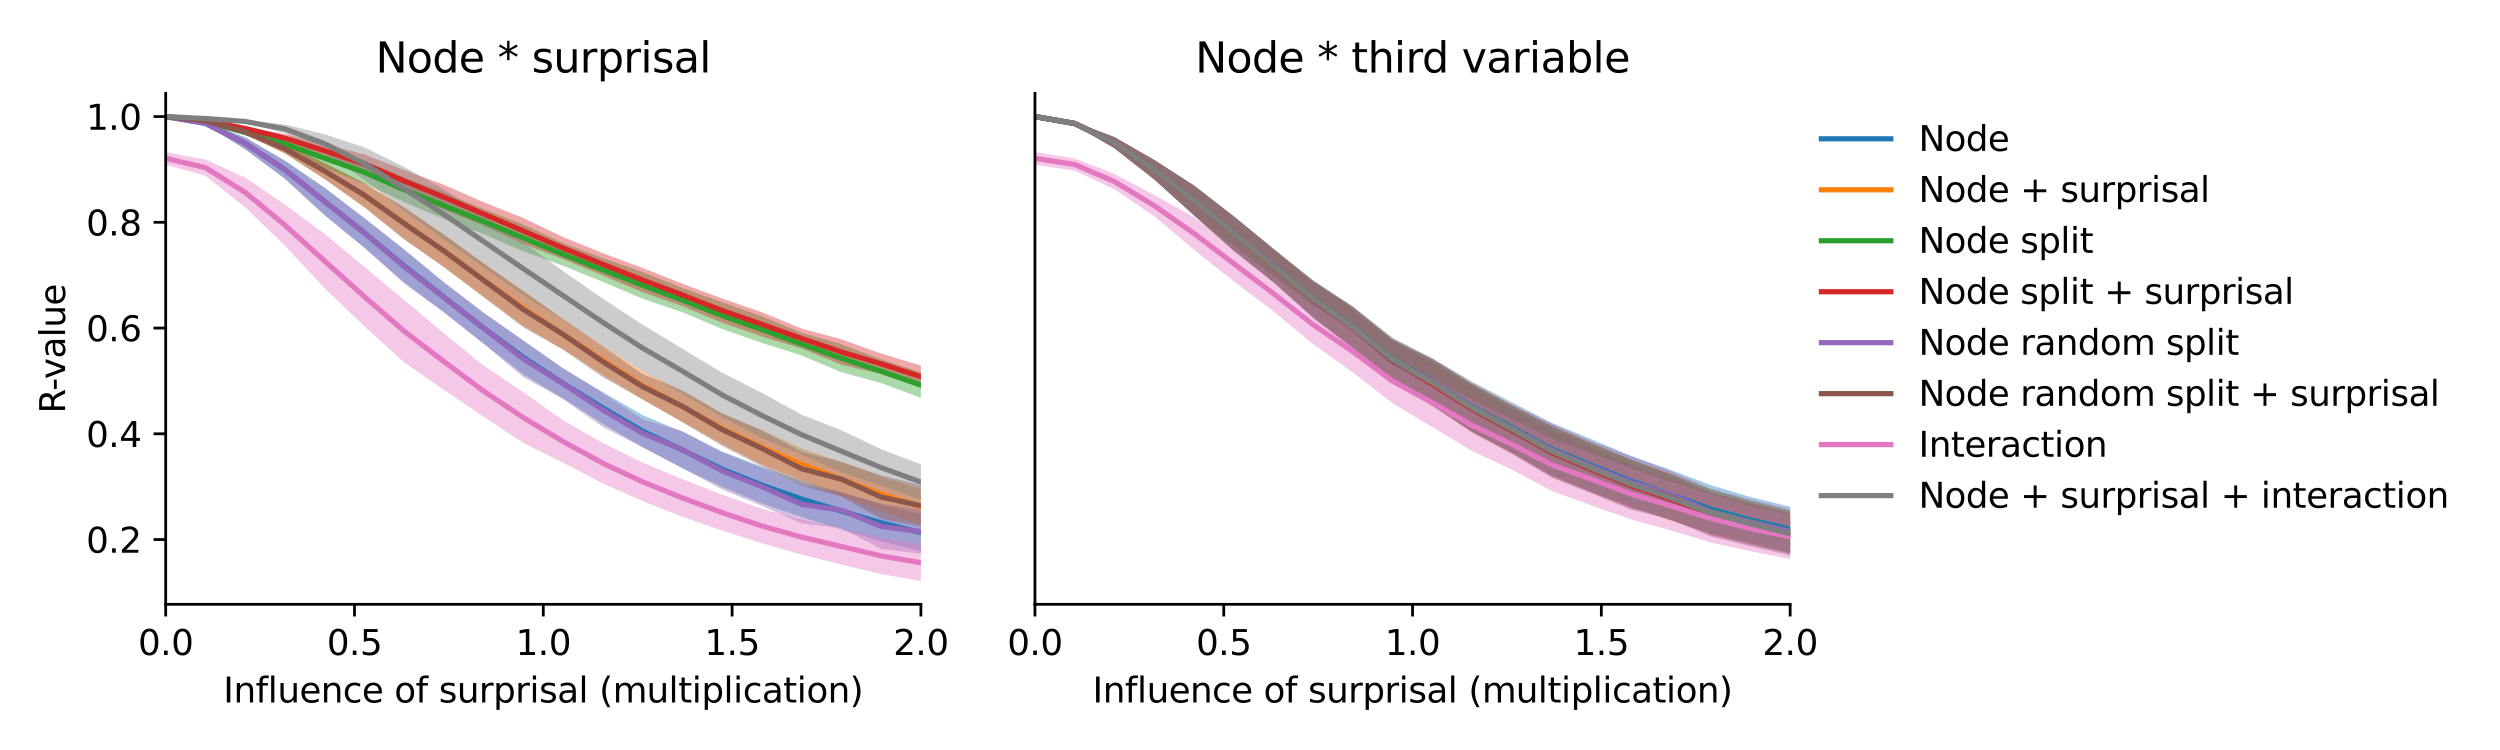 <?xml version="1.0" encoding="utf-8" standalone="no"?>
<!DOCTYPE svg PUBLIC "-//W3C//DTD SVG 1.1//EN"
  "http://www.w3.org/Graphics/SVG/1.1/DTD/svg11.dtd">
<svg xmlns:xlink="http://www.w3.org/1999/xlink" width="720pt" height="216pt" viewBox="0 0 720 216" xmlns="http://www.w3.org/2000/svg" version="1.1">
 <defs>
  <style type="text/css">*{stroke-linejoin: round; stroke-linecap: butt}</style>
 </defs>
 <g id="figure_1">
  <g id="patch_1">
   <path d="M 0 216 
L 720 216 
L 720 0 
L 0 0 
z
" style="fill: #ffffff"/>
  </g>
  <g id="axes_1">
   <g id="patch_2">
    <path d="M 47.72 174.04 
L 265.215 174.04 
L 265.215 26.88 
L 47.72 26.88 
z
" style="fill: #ffffff"/>
   </g>
   <g id="PolyCollection_1">
    <path d="M 47.72 33.569 
L 47.72 33.569 
L 59.167 35.88 
L 70.614 42.976 
L 82.061 51.478 
L 93.508 61.993 
L 104.956 71.354 
L 116.403 81.354 
L 127.85 89.931 
L 139.297 98.925 
L 150.744 107.864 
L 162.191 114.75 
L 173.638 122.074 
L 185.085 128.827 
L 196.532 134.824 
L 207.979 140.245 
L 219.427 145.01 
L 230.874 148.913 
L 242.321 152.561 
L 253.768 155.883 
L 265.215 158.682 
L 265.215 148.096 
L 265.215 148.096 
L 253.768 145.244 
L 242.321 141.805 
L 230.874 138.55 
L 219.427 134.419 
L 207.979 130.025 
L 196.532 124.392 
L 185.085 119.564 
L 173.638 112.957 
L 162.191 106.129 
L 150.744 98.058 
L 139.297 90.124 
L 127.85 81.246 
L 116.403 71.827 
L 104.956 62.826 
L 93.508 54.068 
L 82.061 46.27 
L 70.614 39.576 
L 59.167 35.176 
L 47.72 33.569 
z
" clip-path="url(#p88c20cb0d7)" style="fill: #1f77b4; fill-opacity: 0.4"/>
   </g>
   <g id="PolyCollection_2">
    <path d="M 47.72 33.569 
L 47.72 33.569 
L 59.167 35.026 
L 70.614 38.752 
L 82.061 44.199 
L 93.508 51.575 
L 104.956 59.724 
L 116.403 68.827 
L 127.85 76.99 
L 139.297 85.491 
L 150.744 93.886 
L 162.191 100.613 
L 173.638 107.993 
L 185.085 115.084 
L 196.532 121.499 
L 207.979 127.877 
L 219.427 133.811 
L 230.874 138.373 
L 242.321 143.006 
L 253.768 147.306 
L 265.215 151.081 
L 265.215 140.832 
L 265.215 140.832 
L 253.768 137.279 
L 242.321 133.015 
L 230.874 129.168 
L 219.427 123.874 
L 207.979 119.06 
L 196.532 112.703 
L 185.085 106.983 
L 173.638 99.678 
L 162.191 91.983 
L 150.744 83.698 
L 139.297 75.883 
L 127.85 67.534 
L 116.403 59.676 
L 104.956 52.796 
L 93.508 46.915 
L 82.061 41.473 
L 70.614 37.197 
L 59.167 34.605 
L 47.72 33.569 
z
" clip-path="url(#p88c20cb0d7)" style="fill: #ff7f0e; fill-opacity: 0.4"/>
   </g>
   <g id="PolyCollection_3">
    <path d="M 47.72 33.569 
L 47.72 33.569 
L 59.167 35.36 
L 70.614 39.03 
L 82.061 43.091 
L 93.508 48.291 
L 104.956 52.933 
L 116.403 58.193 
L 127.85 63.059 
L 139.297 67.404 
L 150.744 72.404 
L 162.191 76.553 
L 173.638 81.188 
L 185.085 86.031 
L 196.532 89.932 
L 207.979 94.751 
L 219.427 98.755 
L 230.874 102.39 
L 242.321 107.21 
L 253.768 110.33 
L 265.215 114.585 
L 265.215 107.204 
L 265.215 107.204 
L 253.768 103.51 
L 242.321 99.142 
L 230.874 95.892 
L 219.427 91.074 
L 207.979 87.051 
L 196.532 82.921 
L 185.085 78.368 
L 173.638 74.346 
L 162.191 69.993 
L 150.744 64.666 
L 139.297 60.224 
L 127.85 55.383 
L 116.403 51.124 
L 104.956 46.319 
L 93.508 42.879 
L 82.061 39.847 
L 70.614 37.236 
L 59.167 34.811 
L 47.72 33.569 
z
" clip-path="url(#p88c20cb0d7)" style="fill: #2ca02c; fill-opacity: 0.4"/>
   </g>
   <g id="PolyCollection_4">
    <path d="M 47.72 33.57 
L 47.72 33.57 
L 59.167 34.954 
L 70.614 37.62 
L 82.061 40.916 
L 93.508 45.398 
L 104.956 49.926 
L 116.403 55.301 
L 127.85 60.38 
L 139.297 65.015 
L 150.744 70.289 
L 162.191 74.642 
L 173.638 79.357 
L 185.085 84.176 
L 196.532 88.193 
L 207.979 92.947 
L 219.427 96.91 
L 230.874 100.36 
L 242.321 105.024 
L 253.768 107.744 
L 265.215 111.679 
L 265.215 105.288 
L 265.215 105.288 
L 253.768 101.836 
L 242.321 97.713 
L 230.874 94.636 
L 219.427 89.918 
L 207.979 85.961 
L 196.532 81.706 
L 185.085 77.17 
L 173.638 72.928 
L 162.191 68.276 
L 150.744 62.787 
L 139.297 58.252 
L 127.85 53.239 
L 116.403 48.964 
L 104.956 44.489 
L 93.508 41.423 
L 82.061 38.667 
L 70.614 36.387 
L 59.167 34.543 
L 47.72 33.57 
z
" clip-path="url(#p88c20cb0d7)" style="fill: #d62728; fill-opacity: 0.4"/>
   </g>
   <g id="PolyCollection_5">
    <path d="M 47.72 33.569 
L 47.72 33.569 
L 59.167 35.875 
L 70.614 43.014 
L 82.061 51.494 
L 93.508 61.97 
L 104.956 71.343 
L 116.403 81.663 
L 127.85 89.948 
L 139.297 99.088 
L 150.744 108.623 
L 162.191 114.972 
L 173.638 122.967 
L 185.085 128.821 
L 196.532 134.854 
L 207.979 140.961 
L 219.427 145.706 
L 230.874 150.763 
L 242.321 152.099 
L 253.768 158.124 
L 265.215 159.459 
L 265.215 146.787 
L 265.215 146.787 
L 253.768 145.083 
L 242.321 141.761 
L 230.874 139.748 
L 219.427 134.653 
L 207.979 130.315 
L 196.532 124.142 
L 185.085 120.811 
L 173.638 113.198 
L 162.191 106.063 
L 150.744 98.158 
L 139.297 90.036 
L 127.85 81.419 
L 116.403 71.917 
L 104.956 62.823 
L 93.508 54.109 
L 82.061 46.319 
L 70.614 39.589 
L 59.167 35.18 
L 47.72 33.569 
z
" clip-path="url(#p88c20cb0d7)" style="fill: #9467bd; fill-opacity: 0.4"/>
   </g>
   <g id="PolyCollection_6">
    <path d="M 47.72 33.57 
L 47.72 33.57 
L 59.167 35.025 
L 70.614 38.77 
L 82.061 44.231 
L 93.508 51.606 
L 104.956 59.698 
L 116.403 68.967 
L 127.85 76.895 
L 139.297 85.608 
L 150.744 94.32 
L 162.191 100.724 
L 173.638 108.653 
L 185.085 115.037 
L 196.532 121.621 
L 207.979 128.419 
L 219.427 134.355 
L 230.874 139.906 
L 242.321 142.988 
L 253.768 149.421 
L 265.215 151.635 
L 265.215 139.741 
L 265.215 139.741 
L 253.768 136.878 
L 242.321 133.044 
L 230.874 130.124 
L 219.427 123.946 
L 207.979 119.056 
L 196.532 112.435 
L 185.085 107.715 
L 173.638 99.758 
L 162.191 91.917 
L 150.744 83.996 
L 139.297 75.856 
L 127.85 67.657 
L 116.403 59.843 
L 104.956 52.77 
L 93.508 46.962 
L 82.061 41.502 
L 70.614 37.189 
L 59.167 34.605 
L 47.72 33.57 
z
" clip-path="url(#p88c20cb0d7)" style="fill: #8c564b; fill-opacity: 0.4"/>
   </g>
   <g id="PolyCollection_7">
    <path d="M 47.72 43.808 
L 47.72 47.425 
L 59.167 50.612 
L 70.614 59.702 
L 82.061 70.748 
L 93.508 83.033 
L 104.956 94.01 
L 116.403 104.372 
L 127.85 112.305 
L 139.297 120.013 
L 150.744 127.593 
L 162.191 133.267 
L 173.638 139.224 
L 185.085 144.3 
L 196.532 148.839 
L 207.979 152.805 
L 219.427 156.456 
L 230.874 159.739 
L 242.321 162.613 
L 253.768 165.333 
L 265.215 167.351 
L 265.215 156.799 
L 265.215 156.799 
L 253.768 154.874 
L 242.321 152.175 
L 230.874 149.644 
L 219.427 146.535 
L 207.979 142.503 
L 196.532 137.996 
L 185.085 133.259 
L 173.638 127.62 
L 162.191 121.066 
L 150.744 112.99 
L 139.297 105.312 
L 127.85 95.979 
L 116.403 86.413 
L 104.956 76.88 
L 93.508 67.367 
L 82.061 58.955 
L 70.614 51.12 
L 59.167 45.96 
L 47.72 43.808 
z
" clip-path="url(#p88c20cb0d7)" style="fill: #e377c2; fill-opacity: 0.4"/>
   </g>
   <g id="PolyCollection_8">
    <path d="M 47.72 33.569 
L 47.72 33.569 
L 59.167 34.225 
L 70.614 35.337 
L 82.061 38.45 
L 93.508 44.115 
L 104.956 51.793 
L 116.403 60.697 
L 127.85 68.928 
L 139.297 76.993 
L 150.744 85.022 
L 162.191 92.215 
L 173.638 99.735 
L 185.085 106.973 
L 196.532 113.357 
L 207.979 120.128 
L 219.427 126.179 
L 230.874 130.934 
L 242.321 136.01 
L 253.768 139.95 
L 265.215 143.951 
L 265.215 133.718 
L 265.215 133.718 
L 253.768 129.386 
L 242.321 123.918 
L 230.874 119.443 
L 219.427 113.163 
L 207.979 107.344 
L 196.532 100.441 
L 185.085 93.53 
L 173.638 86.022 
L 162.191 78.094 
L 150.744 69.787 
L 139.297 62.143 
L 127.85 54.543 
L 116.403 48.101 
L 104.956 42.446 
L 93.508 38.674 
L 82.061 35.843 
L 70.614 34.622 
L 59.167 34.055 
L 47.72 33.569 
z
" clip-path="url(#p88c20cb0d7)" style="fill: #7f7f7f; fill-opacity: 0.4"/>
   </g>
   <g id="matplotlib.axis_1">
    <g id="xtick_1">
     <g id="line2d_1">
      <defs>
       <path id="mf5e047c5c1" d="M 0 0 
L 0 3.5 
" style="stroke: #000000; stroke-width: 0.8"/>
      </defs>
      <g>
       <use xlink:href="#mf5e047c5c1" x="47.72" y="174.04" style="stroke: #000000; stroke-width: 0.8"/>
      </g>
     </g>
     <g id="text_1">
      <!-- 0.0 -->
      <g transform="translate(39.768 188.638)scale(0.1 -0.1)">
       <defs>
        <path id="DejaVuSans-30" d="M 2034 4250 
Q 1547 4250 1301 3770 
Q 1056 3291 1056 2328 
Q 1056 1369 1301 889 
Q 1547 409 2034 409 
Q 2525 409 2770 889 
Q 3016 1369 3016 2328 
Q 3016 3291 2770 3770 
Q 2525 4250 2034 4250 
z
M 2034 4750 
Q 2819 4750 3233 4129 
Q 3647 3509 3647 2328 
Q 3647 1150 3233 529 
Q 2819 -91 2034 -91 
Q 1250 -91 836 529 
Q 422 1150 422 2328 
Q 422 3509 836 4129 
Q 1250 4750 2034 4750 
z
" transform="scale(0.016)"/>
        <path id="DejaVuSans-2e" d="M 684 794 
L 1344 794 
L 1344 0 
L 684 0 
L 684 794 
z
" transform="scale(0.016)"/>
       </defs>
       <use xlink:href="#DejaVuSans-30"/>
       <use xlink:href="#DejaVuSans-2e" x="63.623"/>
       <use xlink:href="#DejaVuSans-30" x="95.41"/>
      </g>
     </g>
    </g>
    <g id="xtick_2">
     <g id="line2d_2">
      <g>
       <use xlink:href="#mf5e047c5c1" x="102.094" y="174.04" style="stroke: #000000; stroke-width: 0.8"/>
      </g>
     </g>
     <g id="text_2">
      <!-- 0.5 -->
      <g transform="translate(94.142 188.638)scale(0.1 -0.1)">
       <defs>
        <path id="DejaVuSans-35" d="M 691 4666 
L 3169 4666 
L 3169 4134 
L 1269 4134 
L 1269 2991 
Q 1406 3038 1543 3061 
Q 1681 3084 1819 3084 
Q 2600 3084 3056 2656 
Q 3513 2228 3513 1497 
Q 3513 744 3044 326 
Q 2575 -91 1722 -91 
Q 1428 -91 1123 -41 
Q 819 9 494 109 
L 494 744 
Q 775 591 1075 516 
Q 1375 441 1709 441 
Q 2250 441 2565 725 
Q 2881 1009 2881 1497 
Q 2881 1984 2565 2268 
Q 2250 2553 1709 2553 
Q 1456 2553 1204 2497 
Q 953 2441 691 2322 
L 691 4666 
z
" transform="scale(0.016)"/>
       </defs>
       <use xlink:href="#DejaVuSans-30"/>
       <use xlink:href="#DejaVuSans-2e" x="63.623"/>
       <use xlink:href="#DejaVuSans-35" x="95.41"/>
      </g>
     </g>
    </g>
    <g id="xtick_3">
     <g id="line2d_3">
      <g>
       <use xlink:href="#mf5e047c5c1" x="156.468" y="174.04" style="stroke: #000000; stroke-width: 0.8"/>
      </g>
     </g>
     <g id="text_3">
      <!-- 1.0 -->
      <g transform="translate(148.516 188.638)scale(0.1 -0.1)">
       <defs>
        <path id="DejaVuSans-31" d="M 794 531 
L 1825 531 
L 1825 4091 
L 703 3866 
L 703 4441 
L 1819 4666 
L 2450 4666 
L 2450 531 
L 3481 531 
L 3481 0 
L 794 0 
L 794 531 
z
" transform="scale(0.016)"/>
       </defs>
       <use xlink:href="#DejaVuSans-31"/>
       <use xlink:href="#DejaVuSans-2e" x="63.623"/>
       <use xlink:href="#DejaVuSans-30" x="95.41"/>
      </g>
     </g>
    </g>
    <g id="xtick_4">
     <g id="line2d_4">
      <g>
       <use xlink:href="#mf5e047c5c1" x="210.841" y="174.04" style="stroke: #000000; stroke-width: 0.8"/>
      </g>
     </g>
     <g id="text_4">
      <!-- 1.5 -->
      <g transform="translate(202.89 188.638)scale(0.1 -0.1)">
       <use xlink:href="#DejaVuSans-31"/>
       <use xlink:href="#DejaVuSans-2e" x="63.623"/>
       <use xlink:href="#DejaVuSans-35" x="95.41"/>
      </g>
     </g>
    </g>
    <g id="xtick_5">
     <g id="line2d_5">
      <g>
       <use xlink:href="#mf5e047c5c1" x="265.215" y="174.04" style="stroke: #000000; stroke-width: 0.8"/>
      </g>
     </g>
     <g id="text_5">
      <!-- 2.0 -->
      <g transform="translate(257.263 188.638)scale(0.1 -0.1)">
       <defs>
        <path id="DejaVuSans-32" d="M 1228 531 
L 3431 531 
L 3431 0 
L 469 0 
L 469 531 
Q 828 903 1448 1529 
Q 2069 2156 2228 2338 
Q 2531 2678 2651 2914 
Q 2772 3150 2772 3378 
Q 2772 3750 2511 3984 
Q 2250 4219 1831 4219 
Q 1534 4219 1204 4116 
Q 875 4013 500 3803 
L 500 4441 
Q 881 4594 1212 4672 
Q 1544 4750 1819 4750 
Q 2544 4750 2975 4387 
Q 3406 4025 3406 3419 
Q 3406 3131 3298 2873 
Q 3191 2616 2906 2266 
Q 2828 2175 2409 1742 
Q 1991 1309 1228 531 
z
" transform="scale(0.016)"/>
       </defs>
       <use xlink:href="#DejaVuSans-32"/>
       <use xlink:href="#DejaVuSans-2e" x="63.623"/>
       <use xlink:href="#DejaVuSans-30" x="95.41"/>
      </g>
     </g>
    </g>
    <g id="text_6">
     <!-- Influence of surprisal (multiplication) -->
     <g transform="translate(64.321 202.317)scale(0.1 -0.1)">
      <defs>
       <path id="DejaVuSans-49" d="M 628 4666 
L 1259 4666 
L 1259 0 
L 628 0 
L 628 4666 
z
" transform="scale(0.016)"/>
       <path id="DejaVuSans-6e" d="M 3513 2113 
L 3513 0 
L 2938 0 
L 2938 2094 
Q 2938 2591 2744 2837 
Q 2550 3084 2163 3084 
Q 1697 3084 1428 2787 
Q 1159 2491 1159 1978 
L 1159 0 
L 581 0 
L 581 3500 
L 1159 3500 
L 1159 2956 
Q 1366 3272 1645 3428 
Q 1925 3584 2291 3584 
Q 2894 3584 3203 3211 
Q 3513 2838 3513 2113 
z
" transform="scale(0.016)"/>
       <path id="DejaVuSans-66" d="M 2375 4863 
L 2375 4384 
L 1825 4384 
Q 1516 4384 1395 4259 
Q 1275 4134 1275 3809 
L 1275 3500 
L 2222 3500 
L 2222 3053 
L 1275 3053 
L 1275 0 
L 697 0 
L 697 3053 
L 147 3053 
L 147 3500 
L 697 3500 
L 697 3744 
Q 697 4328 969 4595 
Q 1241 4863 1831 4863 
L 2375 4863 
z
" transform="scale(0.016)"/>
       <path id="DejaVuSans-6c" d="M 603 4863 
L 1178 4863 
L 1178 0 
L 603 0 
L 603 4863 
z
" transform="scale(0.016)"/>
       <path id="DejaVuSans-75" d="M 544 1381 
L 544 3500 
L 1119 3500 
L 1119 1403 
Q 1119 906 1312 657 
Q 1506 409 1894 409 
Q 2359 409 2629 706 
Q 2900 1003 2900 1516 
L 2900 3500 
L 3475 3500 
L 3475 0 
L 2900 0 
L 2900 538 
Q 2691 219 2414 64 
Q 2138 -91 1772 -91 
Q 1169 -91 856 284 
Q 544 659 544 1381 
z
M 1991 3584 
L 1991 3584 
z
" transform="scale(0.016)"/>
       <path id="DejaVuSans-65" d="M 3597 1894 
L 3597 1613 
L 953 1613 
Q 991 1019 1311 708 
Q 1631 397 2203 397 
Q 2534 397 2845 478 
Q 3156 559 3463 722 
L 3463 178 
Q 3153 47 2828 -22 
Q 2503 -91 2169 -91 
Q 1331 -91 842 396 
Q 353 884 353 1716 
Q 353 2575 817 3079 
Q 1281 3584 2069 3584 
Q 2775 3584 3186 3129 
Q 3597 2675 3597 1894 
z
M 3022 2063 
Q 3016 2534 2758 2815 
Q 2500 3097 2075 3097 
Q 1594 3097 1305 2825 
Q 1016 2553 972 2059 
L 3022 2063 
z
" transform="scale(0.016)"/>
       <path id="DejaVuSans-63" d="M 3122 3366 
L 3122 2828 
Q 2878 2963 2633 3030 
Q 2388 3097 2138 3097 
Q 1578 3097 1268 2742 
Q 959 2388 959 1747 
Q 959 1106 1268 751 
Q 1578 397 2138 397 
Q 2388 397 2633 464 
Q 2878 531 3122 666 
L 3122 134 
Q 2881 22 2623 -34 
Q 2366 -91 2075 -91 
Q 1284 -91 818 406 
Q 353 903 353 1747 
Q 353 2603 823 3093 
Q 1294 3584 2113 3584 
Q 2378 3584 2631 3529 
Q 2884 3475 3122 3366 
z
" transform="scale(0.016)"/>
       <path id="DejaVuSans-20" transform="scale(0.016)"/>
       <path id="DejaVuSans-6f" d="M 1959 3097 
Q 1497 3097 1228 2736 
Q 959 2375 959 1747 
Q 959 1119 1226 758 
Q 1494 397 1959 397 
Q 2419 397 2687 759 
Q 2956 1122 2956 1747 
Q 2956 2369 2687 2733 
Q 2419 3097 1959 3097 
z
M 1959 3584 
Q 2709 3584 3137 3096 
Q 3566 2609 3566 1747 
Q 3566 888 3137 398 
Q 2709 -91 1959 -91 
Q 1206 -91 779 398 
Q 353 888 353 1747 
Q 353 2609 779 3096 
Q 1206 3584 1959 3584 
z
" transform="scale(0.016)"/>
       <path id="DejaVuSans-73" d="M 2834 3397 
L 2834 2853 
Q 2591 2978 2328 3040 
Q 2066 3103 1784 3103 
Q 1356 3103 1142 2972 
Q 928 2841 928 2578 
Q 928 2378 1081 2264 
Q 1234 2150 1697 2047 
L 1894 2003 
Q 2506 1872 2764 1633 
Q 3022 1394 3022 966 
Q 3022 478 2636 193 
Q 2250 -91 1575 -91 
Q 1294 -91 989 -36 
Q 684 19 347 128 
L 347 722 
Q 666 556 975 473 
Q 1284 391 1588 391 
Q 1994 391 2212 530 
Q 2431 669 2431 922 
Q 2431 1156 2273 1281 
Q 2116 1406 1581 1522 
L 1381 1569 
Q 847 1681 609 1914 
Q 372 2147 372 2553 
Q 372 3047 722 3315 
Q 1072 3584 1716 3584 
Q 2034 3584 2315 3537 
Q 2597 3491 2834 3397 
z
" transform="scale(0.016)"/>
       <path id="DejaVuSans-72" d="M 2631 2963 
Q 2534 3019 2420 3045 
Q 2306 3072 2169 3072 
Q 1681 3072 1420 2755 
Q 1159 2438 1159 1844 
L 1159 0 
L 581 0 
L 581 3500 
L 1159 3500 
L 1159 2956 
Q 1341 3275 1631 3429 
Q 1922 3584 2338 3584 
Q 2397 3584 2469 3576 
Q 2541 3569 2628 3553 
L 2631 2963 
z
" transform="scale(0.016)"/>
       <path id="DejaVuSans-70" d="M 1159 525 
L 1159 -1331 
L 581 -1331 
L 581 3500 
L 1159 3500 
L 1159 2969 
Q 1341 3281 1617 3432 
Q 1894 3584 2278 3584 
Q 2916 3584 3314 3078 
Q 3713 2572 3713 1747 
Q 3713 922 3314 415 
Q 2916 -91 2278 -91 
Q 1894 -91 1617 61 
Q 1341 213 1159 525 
z
M 3116 1747 
Q 3116 2381 2855 2742 
Q 2594 3103 2138 3103 
Q 1681 3103 1420 2742 
Q 1159 2381 1159 1747 
Q 1159 1113 1420 752 
Q 1681 391 2138 391 
Q 2594 391 2855 752 
Q 3116 1113 3116 1747 
z
" transform="scale(0.016)"/>
       <path id="DejaVuSans-69" d="M 603 3500 
L 1178 3500 
L 1178 0 
L 603 0 
L 603 3500 
z
M 603 4863 
L 1178 4863 
L 1178 4134 
L 603 4134 
L 603 4863 
z
" transform="scale(0.016)"/>
       <path id="DejaVuSans-61" d="M 2194 1759 
Q 1497 1759 1228 1600 
Q 959 1441 959 1056 
Q 959 750 1161 570 
Q 1363 391 1709 391 
Q 2188 391 2477 730 
Q 2766 1069 2766 1631 
L 2766 1759 
L 2194 1759 
z
M 3341 1997 
L 3341 0 
L 2766 0 
L 2766 531 
Q 2569 213 2275 61 
Q 1981 -91 1556 -91 
Q 1019 -91 701 211 
Q 384 513 384 1019 
Q 384 1609 779 1909 
Q 1175 2209 1959 2209 
L 2766 2209 
L 2766 2266 
Q 2766 2663 2505 2880 
Q 2244 3097 1772 3097 
Q 1472 3097 1187 3025 
Q 903 2953 641 2809 
L 641 3341 
Q 956 3463 1253 3523 
Q 1550 3584 1831 3584 
Q 2591 3584 2966 3190 
Q 3341 2797 3341 1997 
z
" transform="scale(0.016)"/>
       <path id="DejaVuSans-28" d="M 1984 4856 
Q 1566 4138 1362 3434 
Q 1159 2731 1159 2009 
Q 1159 1288 1364 580 
Q 1569 -128 1984 -844 
L 1484 -844 
Q 1016 -109 783 600 
Q 550 1309 550 2009 
Q 550 2706 781 3412 
Q 1013 4119 1484 4856 
L 1984 4856 
z
" transform="scale(0.016)"/>
       <path id="DejaVuSans-6d" d="M 3328 2828 
Q 3544 3216 3844 3400 
Q 4144 3584 4550 3584 
Q 5097 3584 5394 3201 
Q 5691 2819 5691 2113 
L 5691 0 
L 5113 0 
L 5113 2094 
Q 5113 2597 4934 2840 
Q 4756 3084 4391 3084 
Q 3944 3084 3684 2787 
Q 3425 2491 3425 1978 
L 3425 0 
L 2847 0 
L 2847 2094 
Q 2847 2600 2669 2842 
Q 2491 3084 2119 3084 
Q 1678 3084 1418 2786 
Q 1159 2488 1159 1978 
L 1159 0 
L 581 0 
L 581 3500 
L 1159 3500 
L 1159 2956 
Q 1356 3278 1631 3431 
Q 1906 3584 2284 3584 
Q 2666 3584 2933 3390 
Q 3200 3197 3328 2828 
z
" transform="scale(0.016)"/>
       <path id="DejaVuSans-74" d="M 1172 4494 
L 1172 3500 
L 2356 3500 
L 2356 3053 
L 1172 3053 
L 1172 1153 
Q 1172 725 1289 603 
Q 1406 481 1766 481 
L 2356 481 
L 2356 0 
L 1766 0 
Q 1100 0 847 248 
Q 594 497 594 1153 
L 594 3053 
L 172 3053 
L 172 3500 
L 594 3500 
L 594 4494 
L 1172 4494 
z
" transform="scale(0.016)"/>
       <path id="DejaVuSans-29" d="M 513 4856 
L 1013 4856 
Q 1481 4119 1714 3412 
Q 1947 2706 1947 2009 
Q 1947 1309 1714 600 
Q 1481 -109 1013 -844 
L 513 -844 
Q 928 -128 1133 580 
Q 1338 1288 1338 2009 
Q 1338 2731 1133 3434 
Q 928 4138 513 4856 
z
" transform="scale(0.016)"/>
      </defs>
      <use xlink:href="#DejaVuSans-49"/>
      <use xlink:href="#DejaVuSans-6e" x="29.492"/>
      <use xlink:href="#DejaVuSans-66" x="92.871"/>
      <use xlink:href="#DejaVuSans-6c" x="128.076"/>
      <use xlink:href="#DejaVuSans-75" x="155.859"/>
      <use xlink:href="#DejaVuSans-65" x="219.238"/>
      <use xlink:href="#DejaVuSans-6e" x="280.762"/>
      <use xlink:href="#DejaVuSans-63" x="344.141"/>
      <use xlink:href="#DejaVuSans-65" x="399.121"/>
      <use xlink:href="#DejaVuSans-20" x="460.645"/>
      <use xlink:href="#DejaVuSans-6f" x="492.432"/>
      <use xlink:href="#DejaVuSans-66" x="553.613"/>
      <use xlink:href="#DejaVuSans-20" x="588.818"/>
      <use xlink:href="#DejaVuSans-73" x="620.605"/>
      <use xlink:href="#DejaVuSans-75" x="672.705"/>
      <use xlink:href="#DejaVuSans-72" x="736.084"/>
      <use xlink:href="#DejaVuSans-70" x="777.197"/>
      <use xlink:href="#DejaVuSans-72" x="840.674"/>
      <use xlink:href="#DejaVuSans-69" x="881.787"/>
      <use xlink:href="#DejaVuSans-73" x="909.57"/>
      <use xlink:href="#DejaVuSans-61" x="961.67"/>
      <use xlink:href="#DejaVuSans-6c" x="1022.949"/>
      <use xlink:href="#DejaVuSans-20" x="1050.732"/>
      <use xlink:href="#DejaVuSans-28" x="1082.52"/>
      <use xlink:href="#DejaVuSans-6d" x="1121.533"/>
      <use xlink:href="#DejaVuSans-75" x="1218.945"/>
      <use xlink:href="#DejaVuSans-6c" x="1282.324"/>
      <use xlink:href="#DejaVuSans-74" x="1310.107"/>
      <use xlink:href="#DejaVuSans-69" x="1349.316"/>
      <use xlink:href="#DejaVuSans-70" x="1377.1"/>
      <use xlink:href="#DejaVuSans-6c" x="1440.576"/>
      <use xlink:href="#DejaVuSans-69" x="1468.359"/>
      <use xlink:href="#DejaVuSans-63" x="1496.143"/>
      <use xlink:href="#DejaVuSans-61" x="1551.123"/>
      <use xlink:href="#DejaVuSans-74" x="1612.402"/>
      <use xlink:href="#DejaVuSans-69" x="1651.611"/>
      <use xlink:href="#DejaVuSans-6f" x="1679.395"/>
      <use xlink:href="#DejaVuSans-6e" x="1740.576"/>
      <use xlink:href="#DejaVuSans-29" x="1803.955"/>
     </g>
    </g>
   </g>
   <g id="matplotlib.axis_2">
    <g id="ytick_1">
     <g id="line2d_6">
      <defs>
       <path id="m62c304cc5c" d="M 0 0 
L -3.5 0 
" style="stroke: #000000; stroke-width: 0.8"/>
      </defs>
      <g>
       <use xlink:href="#m62c304cc5c" x="47.72" y="155.384" style="stroke: #000000; stroke-width: 0.8"/>
      </g>
     </g>
     <g id="text_7">
      <!-- 0.2 -->
      <g transform="translate(24.817 159.183)scale(0.1 -0.1)">
       <use xlink:href="#DejaVuSans-30"/>
       <use xlink:href="#DejaVuSans-2e" x="63.623"/>
       <use xlink:href="#DejaVuSans-32" x="95.41"/>
      </g>
     </g>
    </g>
    <g id="ytick_2">
     <g id="line2d_7">
      <g>
       <use xlink:href="#m62c304cc5c" x="47.72" y="124.93" style="stroke: #000000; stroke-width: 0.8"/>
      </g>
     </g>
     <g id="text_8">
      <!-- 0.4 -->
      <g transform="translate(24.817 128.73)scale(0.1 -0.1)">
       <defs>
        <path id="DejaVuSans-34" d="M 2419 4116 
L 825 1625 
L 2419 1625 
L 2419 4116 
z
M 2253 4666 
L 3047 4666 
L 3047 1625 
L 3713 1625 
L 3713 1100 
L 3047 1100 
L 3047 0 
L 2419 0 
L 2419 1100 
L 313 1100 
L 313 1709 
L 2253 4666 
z
" transform="scale(0.016)"/>
       </defs>
       <use xlink:href="#DejaVuSans-30"/>
       <use xlink:href="#DejaVuSans-2e" x="63.623"/>
       <use xlink:href="#DejaVuSans-34" x="95.41"/>
      </g>
     </g>
    </g>
    <g id="ytick_3">
     <g id="line2d_8">
      <g>
       <use xlink:href="#m62c304cc5c" x="47.72" y="94.477" style="stroke: #000000; stroke-width: 0.8"/>
      </g>
     </g>
     <g id="text_9">
      <!-- 0.6 -->
      <g transform="translate(24.817 98.276)scale(0.1 -0.1)">
       <defs>
        <path id="DejaVuSans-36" d="M 2113 2584 
Q 1688 2584 1439 2293 
Q 1191 2003 1191 1497 
Q 1191 994 1439 701 
Q 1688 409 2113 409 
Q 2538 409 2786 701 
Q 3034 994 3034 1497 
Q 3034 2003 2786 2293 
Q 2538 2584 2113 2584 
z
M 3366 4563 
L 3366 3988 
Q 3128 4100 2886 4159 
Q 2644 4219 2406 4219 
Q 1781 4219 1451 3797 
Q 1122 3375 1075 2522 
Q 1259 2794 1537 2939 
Q 1816 3084 2150 3084 
Q 2853 3084 3261 2657 
Q 3669 2231 3669 1497 
Q 3669 778 3244 343 
Q 2819 -91 2113 -91 
Q 1303 -91 875 529 
Q 447 1150 447 2328 
Q 447 3434 972 4092 
Q 1497 4750 2381 4750 
Q 2619 4750 2861 4703 
Q 3103 4656 3366 4563 
z
" transform="scale(0.016)"/>
       </defs>
       <use xlink:href="#DejaVuSans-30"/>
       <use xlink:href="#DejaVuSans-2e" x="63.623"/>
       <use xlink:href="#DejaVuSans-36" x="95.41"/>
      </g>
     </g>
    </g>
    <g id="ytick_4">
     <g id="line2d_9">
      <g>
       <use xlink:href="#m62c304cc5c" x="47.72" y="64.023" style="stroke: #000000; stroke-width: 0.8"/>
      </g>
     </g>
     <g id="text_10">
      <!-- 0.8 -->
      <g transform="translate(24.817 67.822)scale(0.1 -0.1)">
       <defs>
        <path id="DejaVuSans-38" d="M 2034 2216 
Q 1584 2216 1326 1975 
Q 1069 1734 1069 1313 
Q 1069 891 1326 650 
Q 1584 409 2034 409 
Q 2484 409 2743 651 
Q 3003 894 3003 1313 
Q 3003 1734 2745 1975 
Q 2488 2216 2034 2216 
z
M 1403 2484 
Q 997 2584 770 2862 
Q 544 3141 544 3541 
Q 544 4100 942 4425 
Q 1341 4750 2034 4750 
Q 2731 4750 3128 4425 
Q 3525 4100 3525 3541 
Q 3525 3141 3298 2862 
Q 3072 2584 2669 2484 
Q 3125 2378 3379 2068 
Q 3634 1759 3634 1313 
Q 3634 634 3220 271 
Q 2806 -91 2034 -91 
Q 1263 -91 848 271 
Q 434 634 434 1313 
Q 434 1759 690 2068 
Q 947 2378 1403 2484 
z
M 1172 3481 
Q 1172 3119 1398 2916 
Q 1625 2713 2034 2713 
Q 2441 2713 2670 2916 
Q 2900 3119 2900 3481 
Q 2900 3844 2670 4047 
Q 2441 4250 2034 4250 
Q 1625 4250 1398 4047 
Q 1172 3844 1172 3481 
z
" transform="scale(0.016)"/>
       </defs>
       <use xlink:href="#DejaVuSans-30"/>
       <use xlink:href="#DejaVuSans-2e" x="63.623"/>
       <use xlink:href="#DejaVuSans-38" x="95.41"/>
      </g>
     </g>
    </g>
    <g id="ytick_5">
     <g id="line2d_10">
      <g>
       <use xlink:href="#m62c304cc5c" x="47.72" y="33.569" style="stroke: #000000; stroke-width: 0.8"/>
      </g>
     </g>
     <g id="text_11">
      <!-- 1.0 -->
      <g transform="translate(24.817 37.368)scale(0.1 -0.1)">
       <use xlink:href="#DejaVuSans-31"/>
       <use xlink:href="#DejaVuSans-2e" x="63.623"/>
       <use xlink:href="#DejaVuSans-30" x="95.41"/>
      </g>
     </g>
    </g>
    <g id="text_12">
     <!-- R-value -->
     <g transform="translate(18.737 119.065)rotate(-90)scale(0.1 -0.1)">
      <defs>
       <path id="DejaVuSans-52" d="M 2841 2188 
Q 3044 2119 3236 1894 
Q 3428 1669 3622 1275 
L 4263 0 
L 3584 0 
L 2988 1197 
Q 2756 1666 2539 1819 
Q 2322 1972 1947 1972 
L 1259 1972 
L 1259 0 
L 628 0 
L 628 4666 
L 2053 4666 
Q 2853 4666 3247 4331 
Q 3641 3997 3641 3322 
Q 3641 2881 3436 2590 
Q 3231 2300 2841 2188 
z
M 1259 4147 
L 1259 2491 
L 2053 2491 
Q 2509 2491 2742 2702 
Q 2975 2913 2975 3322 
Q 2975 3731 2742 3939 
Q 2509 4147 2053 4147 
L 1259 4147 
z
" transform="scale(0.016)"/>
       <path id="DejaVuSans-2d" d="M 313 2009 
L 1997 2009 
L 1997 1497 
L 313 1497 
L 313 2009 
z
" transform="scale(0.016)"/>
       <path id="DejaVuSans-76" d="M 191 3500 
L 800 3500 
L 1894 563 
L 2988 3500 
L 3597 3500 
L 2284 0 
L 1503 0 
L 191 3500 
z
" transform="scale(0.016)"/>
      </defs>
      <use xlink:href="#DejaVuSans-52"/>
      <use xlink:href="#DejaVuSans-2d" x="65.482"/>
      <use xlink:href="#DejaVuSans-76" x="98.941"/>
      <use xlink:href="#DejaVuSans-61" x="158.121"/>
      <use xlink:href="#DejaVuSans-6c" x="219.4"/>
      <use xlink:href="#DejaVuSans-75" x="247.184"/>
      <use xlink:href="#DejaVuSans-65" x="310.562"/>
     </g>
    </g>
   </g>
   <g id="line2d_11">
    <path d="M 47.72 33.569 
L 59.167 35.528 
L 70.614 41.276 
L 82.061 48.874 
L 93.508 58.03 
L 104.956 67.09 
L 116.403 76.591 
L 127.85 85.589 
L 139.297 94.524 
L 150.744 102.961 
L 162.191 110.439 
L 173.638 117.515 
L 185.085 124.196 
L 196.532 129.608 
L 207.979 135.135 
L 219.427 139.715 
L 230.874 143.732 
L 242.321 147.183 
L 253.768 150.563 
L 265.215 153.389 
" clip-path="url(#p88c20cb0d7)" style="fill: none; stroke: #1f77b4; stroke-width: 1.5; stroke-linecap: square"/>
   </g>
   <g id="line2d_12">
    <path d="M 47.72 33.569 
L 59.167 34.815 
L 70.614 37.975 
L 82.061 42.836 
L 93.508 49.245 
L 104.956 56.26 
L 116.403 64.252 
L 127.85 72.262 
L 139.297 80.687 
L 150.744 88.792 
L 162.191 96.298 
L 173.638 103.835 
L 185.085 111.033 
L 196.532 117.101 
L 207.979 123.469 
L 219.427 128.843 
L 230.874 133.77 
L 242.321 138.01 
L 253.768 142.293 
L 265.215 145.957 
" clip-path="url(#p88c20cb0d7)" style="fill: none; stroke: #ff7f0e; stroke-width: 1.5; stroke-linecap: square"/>
   </g>
   <g id="line2d_13">
    <path d="M 47.72 33.569 
L 59.167 35.085 
L 70.614 38.133 
L 82.061 41.469 
L 93.508 45.585 
L 104.956 49.626 
L 116.403 54.658 
L 127.85 59.221 
L 139.297 63.814 
L 150.744 68.535 
L 162.191 73.273 
L 173.638 77.767 
L 185.085 82.2 
L 196.532 86.426 
L 207.979 90.901 
L 219.427 94.915 
L 230.874 99.141 
L 242.321 103.176 
L 253.768 106.92 
L 265.215 110.894 
" clip-path="url(#p88c20cb0d7)" style="fill: none; stroke: #2ca02c; stroke-width: 1.5; stroke-linecap: square"/>
   </g>
   <g id="line2d_14">
    <path d="M 47.72 33.57 
L 59.167 34.748 
L 70.614 37.004 
L 82.061 39.791 
L 93.508 43.411 
L 104.956 47.207 
L 116.403 52.132 
L 127.85 56.809 
L 139.297 61.634 
L 150.744 66.538 
L 162.191 71.459 
L 173.638 76.142 
L 185.085 80.673 
L 196.532 84.95 
L 207.979 89.454 
L 219.427 93.414 
L 230.874 97.498 
L 242.321 101.368 
L 253.768 104.79 
L 265.215 108.483 
" clip-path="url(#p88c20cb0d7)" style="fill: none; stroke: #d62728; stroke-width: 1.5; stroke-linecap: square"/>
   </g>
   <g id="line2d_15">
    <path d="M 47.72 33.569 
L 59.167 35.527 
L 70.614 41.302 
L 82.061 48.906 
L 93.508 58.04 
L 104.956 67.083 
L 116.403 76.79 
L 127.85 85.684 
L 139.297 94.562 
L 150.744 103.39 
L 162.191 110.518 
L 173.638 118.082 
L 185.085 124.816 
L 196.532 129.498 
L 207.979 135.638 
L 219.427 140.179 
L 230.874 145.256 
L 242.321 146.93 
L 253.768 151.603 
L 265.215 153.123 
" clip-path="url(#p88c20cb0d7)" style="fill: none; stroke: #9467bd; stroke-width: 1.5; stroke-linecap: square"/>
   </g>
   <g id="line2d_16">
    <path d="M 47.72 33.57 
L 59.167 34.815 
L 70.614 37.979 
L 82.061 42.866 
L 93.508 49.284 
L 104.956 56.234 
L 116.403 64.405 
L 127.85 72.276 
L 139.297 80.732 
L 150.744 89.158 
L 162.191 96.32 
L 173.638 104.206 
L 185.085 111.376 
L 196.532 117.028 
L 207.979 123.737 
L 219.427 129.151 
L 230.874 135.015 
L 242.321 138.016 
L 253.768 143.149 
L 265.215 145.688 
" clip-path="url(#p88c20cb0d7)" style="fill: none; stroke: #8c564b; stroke-width: 1.5; stroke-linecap: square"/>
   </g>
   <g id="line2d_17">
    <path d="M 47.72 45.617 
L 59.167 48.286 
L 70.614 55.411 
L 82.061 64.852 
L 93.508 75.2 
L 104.956 85.445 
L 116.403 95.393 
L 127.85 104.142 
L 139.297 112.663 
L 150.744 120.292 
L 162.191 127.166 
L 173.638 133.422 
L 185.085 138.779 
L 196.532 143.417 
L 207.979 147.654 
L 219.427 151.495 
L 230.874 154.692 
L 242.321 157.394 
L 253.768 160.104 
L 265.215 162.075 
" clip-path="url(#p88c20cb0d7)" style="fill: none; stroke: #e377c2; stroke-width: 1.5; stroke-linecap: square"/>
   </g>
   <g id="line2d_18">
    <path d="M 47.72 33.569 
L 59.167 34.14 
L 70.614 34.979 
L 82.061 37.146 
L 93.508 41.394 
L 104.956 47.12 
L 116.403 54.399 
L 127.85 61.736 
L 139.297 69.568 
L 150.744 77.405 
L 162.191 85.155 
L 173.638 92.878 
L 185.085 100.252 
L 196.532 106.899 
L 207.979 113.736 
L 219.427 119.671 
L 230.874 125.189 
L 242.321 129.964 
L 253.768 134.668 
L 265.215 138.835 
" clip-path="url(#p88c20cb0d7)" style="fill: none; stroke: #7f7f7f; stroke-width: 1.5; stroke-linecap: square"/>
   </g>
   <g id="patch_3">
    <path d="M 47.72 174.04 
L 47.72 26.88 
" style="fill: none; stroke: #000000; stroke-width: 0.8; stroke-linejoin: miter; stroke-linecap: square"/>
   </g>
   <g id="patch_4">
    <path d="M 47.72 174.04 
L 265.215 174.04 
" style="fill: none; stroke: #000000; stroke-width: 0.8; stroke-linejoin: miter; stroke-linecap: square"/>
   </g>
   <g id="text_13">
    <!-- Node * surprisal -->
    <g transform="translate(108.186 20.88)scale(0.12 -0.12)">
     <defs>
      <path id="DejaVuSans-4e" d="M 628 4666 
L 1478 4666 
L 3547 763 
L 3547 4666 
L 4159 4666 
L 4159 0 
L 3309 0 
L 1241 3903 
L 1241 0 
L 628 0 
L 628 4666 
z
" transform="scale(0.016)"/>
      <path id="DejaVuSans-64" d="M 2906 2969 
L 2906 4863 
L 3481 4863 
L 3481 0 
L 2906 0 
L 2906 525 
Q 2725 213 2448 61 
Q 2172 -91 1784 -91 
Q 1150 -91 751 415 
Q 353 922 353 1747 
Q 353 2572 751 3078 
Q 1150 3584 1784 3584 
Q 2172 3584 2448 3432 
Q 2725 3281 2906 2969 
z
M 947 1747 
Q 947 1113 1208 752 
Q 1469 391 1925 391 
Q 2381 391 2643 752 
Q 2906 1113 2906 1747 
Q 2906 2381 2643 2742 
Q 2381 3103 1925 3103 
Q 1469 3103 1208 2742 
Q 947 2381 947 1747 
z
" transform="scale(0.016)"/>
      <path id="DejaVuSans-2a" d="M 3009 3897 
L 1888 3291 
L 3009 2681 
L 2828 2375 
L 1778 3009 
L 1778 1831 
L 1422 1831 
L 1422 3009 
L 372 2375 
L 191 2681 
L 1313 3291 
L 191 3897 
L 372 4206 
L 1422 3572 
L 1422 4750 
L 1778 4750 
L 1778 3572 
L 2828 4206 
L 3009 3897 
z
" transform="scale(0.016)"/>
     </defs>
     <use xlink:href="#DejaVuSans-4e"/>
     <use xlink:href="#DejaVuSans-6f" x="74.805"/>
     <use xlink:href="#DejaVuSans-64" x="135.986"/>
     <use xlink:href="#DejaVuSans-65" x="199.463"/>
     <use xlink:href="#DejaVuSans-20" x="260.986"/>
     <use xlink:href="#DejaVuSans-2a" x="292.773"/>
     <use xlink:href="#DejaVuSans-20" x="342.773"/>
     <use xlink:href="#DejaVuSans-73" x="374.561"/>
     <use xlink:href="#DejaVuSans-75" x="426.66"/>
     <use xlink:href="#DejaVuSans-72" x="490.039"/>
     <use xlink:href="#DejaVuSans-70" x="531.152"/>
     <use xlink:href="#DejaVuSans-72" x="594.629"/>
     <use xlink:href="#DejaVuSans-69" x="635.742"/>
     <use xlink:href="#DejaVuSans-73" x="663.525"/>
     <use xlink:href="#DejaVuSans-61" x="715.625"/>
     <use xlink:href="#DejaVuSans-6c" x="776.904"/>
    </g>
   </g>
  </g>
  <g id="axes_2">
   <g id="patch_5">
    <path d="M 298.065 174.04 
L 515.56 174.04 
L 515.56 26.88 
L 298.065 26.88 
z
" style="fill: #ffffff"/>
   </g>
   <g id="PolyCollection_9">
    <path d="M 298.065 33.569 
L 298.065 33.569 
L 309.512 35.986 
L 320.959 42.664 
L 332.406 51.599 
L 343.853 61.929 
L 355.301 72.11 
L 366.748 81.179 
L 378.195 91.204 
L 389.642 99.988 
L 401.089 109.365 
L 412.536 116.708 
L 423.983 124.326 
L 435.43 130.339 
L 446.877 136.932 
L 458.324 141.551 
L 469.772 145.911 
L 481.219 149.638 
L 492.666 153.557 
L 504.113 156.354 
L 515.56 158.883 
L 515.56 145.949 
L 515.56 145.949 
L 504.113 143.151 
L 492.666 139.702 
L 481.219 135.367 
L 469.772 131.306 
L 458.324 126.504 
L 446.877 121.778 
L 435.43 115.877 
L 423.983 109.935 
L 412.536 103.207 
L 401.089 97.289 
L 389.642 88.266 
L 378.195 80.72 
L 366.748 71.61 
L 355.301 62.233 
L 343.853 53.352 
L 332.406 46.038 
L 320.959 39.498 
L 309.512 35.157 
L 298.065 33.569 
z
" clip-path="url(#pa80e7b4927)" style="fill: #1f77b4; fill-opacity: 0.4"/>
   </g>
   <g id="PolyCollection_10">
    <path d="M 298.065 33.569 
L 298.065 33.569 
L 309.512 35.99 
L 320.959 42.674 
L 332.406 51.624 
L 343.853 61.967 
L 355.301 72.167 
L 366.748 81.253 
L 378.195 91.325 
L 389.642 100.138 
L 401.089 109.529 
L 412.536 116.897 
L 423.983 124.529 
L 435.43 130.529 
L 446.877 137.123 
L 458.324 141.855 
L 469.772 146.118 
L 481.219 149.936 
L 492.666 153.882 
L 504.113 156.715 
L 515.56 159.356 
L 515.56 147.045 
L 515.56 147.045 
L 504.113 144.222 
L 492.666 140.933 
L 481.219 136.256 
L 469.772 132.306 
L 458.324 127.304 
L 446.877 122.44 
L 435.43 116.475 
L 423.983 110.327 
L 412.536 103.534 
L 401.089 97.522 
L 389.642 88.509 
L 378.195 80.863 
L 366.748 71.751 
L 355.301 62.317 
L 343.853 53.434 
L 332.406 46.083 
L 320.959 39.526 
L 309.512 35.165 
L 298.065 33.569 
z
" clip-path="url(#pa80e7b4927)" style="fill: #ff7f0e; fill-opacity: 0.4"/>
   </g>
   <g id="PolyCollection_11">
    <path d="M 298.065 33.569 
L 298.065 33.569 
L 309.512 35.995 
L 320.959 42.673 
L 332.406 51.63 
L 343.853 61.925 
L 355.301 72.172 
L 366.748 81.254 
L 378.195 91.325 
L 389.642 99.99 
L 401.089 109.44 
L 412.536 116.869 
L 423.983 124.344 
L 435.43 130.366 
L 446.877 136.874 
L 458.324 141.647 
L 469.772 146.03 
L 481.219 149.749 
L 492.666 153.621 
L 504.113 156.292 
L 515.56 158.962 
L 515.56 147.177 
L 515.56 147.177 
L 504.113 144.233 
L 492.666 140.96 
L 481.219 136.668 
L 469.772 132.567 
L 458.324 127.691 
L 446.877 122.921 
L 435.43 116.86 
L 423.983 110.816 
L 412.536 103.954 
L 401.089 97.852 
L 389.642 88.752 
L 378.195 81.022 
L 366.748 71.91 
L 355.301 62.355 
L 343.853 53.457 
L 332.406 46.082 
L 320.959 39.545 
L 309.512 35.151 
L 298.065 33.569 
z
" clip-path="url(#pa80e7b4927)" style="fill: #2ca02c; fill-opacity: 0.4"/>
   </g>
   <g id="PolyCollection_12">
    <path d="M 298.065 33.57 
L 298.065 33.57 
L 309.512 35.991 
L 320.959 42.644 
L 332.406 51.588 
L 343.853 61.877 
L 355.301 72.125 
L 366.748 81.212 
L 378.195 91.302 
L 389.642 99.955 
L 401.089 109.38 
L 412.536 116.804 
L 423.983 124.263 
L 435.43 130.257 
L 446.877 136.813 
L 458.324 141.697 
L 469.772 146.034 
L 481.219 149.83 
L 492.666 153.841 
L 504.113 156.594 
L 515.56 159.375 
L 515.56 148.166 
L 515.56 148.166 
L 504.113 145.239 
L 492.666 142.164 
L 481.219 137.799 
L 469.772 133.836 
L 458.324 128.82 
L 446.877 123.946 
L 435.43 117.887 
L 423.983 111.523 
L 412.536 104.579 
L 401.089 98.294 
L 389.642 89.079 
L 378.195 81.235 
L 366.748 72.041 
L 355.301 62.439 
L 343.853 53.546 
L 332.406 46.125 
L 320.959 39.572 
L 309.512 35.157 
L 298.065 33.57 
z
" clip-path="url(#pa80e7b4927)" style="fill: #d62728; fill-opacity: 0.4"/>
   </g>
   <g id="PolyCollection_13">
    <path d="M 298.065 33.569 
L 298.065 33.569 
L 309.512 36.001 
L 320.959 42.668 
L 332.406 51.644 
L 343.853 61.994 
L 355.301 72.121 
L 366.748 81.186 
L 378.195 91.569 
L 389.642 100.369 
L 401.089 110.062 
L 412.536 116.667 
L 423.983 124.4 
L 435.43 130.545 
L 446.877 137.397 
L 458.324 141.801 
L 469.772 146.578 
L 481.219 149.344 
L 492.666 154.153 
L 504.113 157.031 
L 515.56 159.544 
L 515.56 146.671 
L 515.56 146.671 
L 504.113 143.82 
L 492.666 140.788 
L 481.219 135.708 
L 469.772 131.41 
L 458.324 127.135 
L 446.877 122.015 
L 435.43 116.522 
L 423.983 110.403 
L 412.536 103.181 
L 401.089 97.828 
L 389.642 88.247 
L 378.195 80.963 
L 366.748 71.584 
L 355.301 62.269 
L 343.853 53.442 
L 332.406 46.093 
L 320.959 39.489 
L 309.512 35.151 
L 298.065 33.569 
z
" clip-path="url(#pa80e7b4927)" style="fill: #9467bd; fill-opacity: 0.4"/>
   </g>
   <g id="PolyCollection_14">
    <path d="M 298.065 33.57 
L 298.065 33.57 
L 309.512 36.006 
L 320.959 42.679 
L 332.406 51.665 
L 343.853 62.027 
L 355.301 72.179 
L 366.748 81.254 
L 378.195 91.682 
L 389.642 100.53 
L 401.089 110.229 
L 412.536 116.832 
L 423.983 124.605 
L 435.43 130.75 
L 446.877 137.581 
L 458.324 142.114 
L 469.772 146.777 
L 481.219 149.598 
L 492.666 154.516 
L 504.113 157.326 
L 515.56 159.987 
L 515.56 147.697 
L 515.56 147.697 
L 504.113 144.838 
L 492.666 141.89 
L 481.219 136.653 
L 469.772 132.451 
L 458.324 127.869 
L 446.877 122.712 
L 435.43 117.076 
L 423.983 110.811 
L 412.536 103.529 
L 401.089 98.046 
L 389.642 88.495 
L 378.195 81.103 
L 366.748 71.732 
L 355.301 62.357 
L 343.853 53.519 
L 332.406 46.138 
L 320.959 39.516 
L 309.512 35.159 
L 298.065 33.57 
z
" clip-path="url(#pa80e7b4927)" style="fill: #8c564b; fill-opacity: 0.4"/>
   </g>
   <g id="PolyCollection_15">
    <path d="M 298.065 43.808 
L 298.065 47.425 
L 309.512 49.134 
L 320.959 54.523 
L 332.406 62.256 
L 343.853 71.917 
L 355.301 80.995 
L 366.748 89.659 
L 378.195 99.097 
L 389.642 107.278 
L 401.089 116.18 
L 412.536 122.991 
L 423.983 129.9 
L 435.43 135.273 
L 446.877 141.408 
L 458.324 145.55 
L 469.772 149.596 
L 481.219 152.759 
L 492.666 156.231 
L 504.113 158.736 
L 515.56 161.003 
L 515.56 148.207 
L 515.56 148.207 
L 504.113 145.7 
L 492.666 142.348 
L 481.219 138.696 
L 469.772 134.973 
L 458.324 130.452 
L 446.877 126.37 
L 435.43 120.713 
L 423.983 115.182 
L 412.536 109.024 
L 401.089 103.397 
L 389.642 95.284 
L 378.195 87.919 
L 366.748 79.469 
L 355.301 70.813 
L 343.853 62.553 
L 332.406 56.18 
L 320.959 50.076 
L 309.512 45.64 
L 298.065 43.808 
z
" clip-path="url(#pa80e7b4927)" style="fill: #e377c2; fill-opacity: 0.4"/>
   </g>
   <g id="PolyCollection_16">
    <path d="M 298.065 33.569 
L 298.065 33.569 
L 309.512 35.999 
L 320.959 42.716 
L 332.406 51.666 
L 343.853 61.998 
L 355.301 72.204 
L 366.748 81.284 
L 378.195 91.358 
L 389.642 100.056 
L 401.089 109.464 
L 412.536 116.763 
L 423.983 124.354 
L 435.43 130.248 
L 446.877 136.794 
L 458.324 141.565 
L 469.772 145.882 
L 481.219 149.784 
L 492.666 153.654 
L 504.113 156.585 
L 515.56 159.242 
L 515.56 148.256 
L 515.56 148.256 
L 504.113 145.104 
L 492.666 141.755 
L 481.219 137.039 
L 469.772 133.096 
L 458.324 128.015 
L 446.877 122.956 
L 435.43 116.855 
L 423.983 110.546 
L 412.536 103.683 
L 401.089 97.578 
L 389.642 88.574 
L 378.195 80.827 
L 366.748 71.757 
L 355.301 62.291 
L 343.853 53.393 
L 332.406 46.054 
L 320.959 39.517 
L 309.512 35.161 
L 298.065 33.569 
z
" clip-path="url(#pa80e7b4927)" style="fill: #7f7f7f; fill-opacity: 0.4"/>
   </g>
   <g id="matplotlib.axis_3">
    <g id="xtick_6">
     <g id="line2d_19">
      <g>
       <use xlink:href="#mf5e047c5c1" x="298.065" y="174.04" style="stroke: #000000; stroke-width: 0.8"/>
      </g>
     </g>
     <g id="text_14">
      <!-- 0.0 -->
      <g transform="translate(290.113 188.638)scale(0.1 -0.1)">
       <use xlink:href="#DejaVuSans-30"/>
       <use xlink:href="#DejaVuSans-2e" x="63.623"/>
       <use xlink:href="#DejaVuSans-30" x="95.41"/>
      </g>
     </g>
    </g>
    <g id="xtick_7">
     <g id="line2d_20">
      <g>
       <use xlink:href="#mf5e047c5c1" x="352.439" y="174.04" style="stroke: #000000; stroke-width: 0.8"/>
      </g>
     </g>
     <g id="text_15">
      <!-- 0.5 -->
      <g transform="translate(344.487 188.638)scale(0.1 -0.1)">
       <use xlink:href="#DejaVuSans-30"/>
       <use xlink:href="#DejaVuSans-2e" x="63.623"/>
       <use xlink:href="#DejaVuSans-35" x="95.41"/>
      </g>
     </g>
    </g>
    <g id="xtick_8">
     <g id="line2d_21">
      <g>
       <use xlink:href="#mf5e047c5c1" x="406.812" y="174.04" style="stroke: #000000; stroke-width: 0.8"/>
      </g>
     </g>
     <g id="text_16">
      <!-- 1.0 -->
      <g transform="translate(398.861 188.638)scale(0.1 -0.1)">
       <use xlink:href="#DejaVuSans-31"/>
       <use xlink:href="#DejaVuSans-2e" x="63.623"/>
       <use xlink:href="#DejaVuSans-30" x="95.41"/>
      </g>
     </g>
    </g>
    <g id="xtick_9">
     <g id="line2d_22">
      <g>
       <use xlink:href="#mf5e047c5c1" x="461.186" y="174.04" style="stroke: #000000; stroke-width: 0.8"/>
      </g>
     </g>
     <g id="text_17">
      <!-- 1.5 -->
      <g transform="translate(453.235 188.638)scale(0.1 -0.1)">
       <use xlink:href="#DejaVuSans-31"/>
       <use xlink:href="#DejaVuSans-2e" x="63.623"/>
       <use xlink:href="#DejaVuSans-35" x="95.41"/>
      </g>
     </g>
    </g>
    <g id="xtick_10">
     <g id="line2d_23">
      <g>
       <use xlink:href="#mf5e047c5c1" x="515.56" y="174.04" style="stroke: #000000; stroke-width: 0.8"/>
      </g>
     </g>
     <g id="text_18">
      <!-- 2.0 -->
      <g transform="translate(507.608 188.638)scale(0.1 -0.1)">
       <use xlink:href="#DejaVuSans-32"/>
       <use xlink:href="#DejaVuSans-2e" x="63.623"/>
       <use xlink:href="#DejaVuSans-30" x="95.41"/>
      </g>
     </g>
    </g>
    <g id="text_19">
     <!-- Influence of surprisal (multiplication) -->
     <g transform="translate(314.666 202.317)scale(0.1 -0.1)">
      <use xlink:href="#DejaVuSans-49"/>
      <use xlink:href="#DejaVuSans-6e" x="29.492"/>
      <use xlink:href="#DejaVuSans-66" x="92.871"/>
      <use xlink:href="#DejaVuSans-6c" x="128.076"/>
      <use xlink:href="#DejaVuSans-75" x="155.859"/>
      <use xlink:href="#DejaVuSans-65" x="219.238"/>
      <use xlink:href="#DejaVuSans-6e" x="280.762"/>
      <use xlink:href="#DejaVuSans-63" x="344.141"/>
      <use xlink:href="#DejaVuSans-65" x="399.121"/>
      <use xlink:href="#DejaVuSans-20" x="460.645"/>
      <use xlink:href="#DejaVuSans-6f" x="492.432"/>
      <use xlink:href="#DejaVuSans-66" x="553.613"/>
      <use xlink:href="#DejaVuSans-20" x="588.818"/>
      <use xlink:href="#DejaVuSans-73" x="620.605"/>
      <use xlink:href="#DejaVuSans-75" x="672.705"/>
      <use xlink:href="#DejaVuSans-72" x="736.084"/>
      <use xlink:href="#DejaVuSans-70" x="777.197"/>
      <use xlink:href="#DejaVuSans-72" x="840.674"/>
      <use xlink:href="#DejaVuSans-69" x="881.787"/>
      <use xlink:href="#DejaVuSans-73" x="909.57"/>
      <use xlink:href="#DejaVuSans-61" x="961.67"/>
      <use xlink:href="#DejaVuSans-6c" x="1022.949"/>
      <use xlink:href="#DejaVuSans-20" x="1050.732"/>
      <use xlink:href="#DejaVuSans-28" x="1082.52"/>
      <use xlink:href="#DejaVuSans-6d" x="1121.533"/>
      <use xlink:href="#DejaVuSans-75" x="1218.945"/>
      <use xlink:href="#DejaVuSans-6c" x="1282.324"/>
      <use xlink:href="#DejaVuSans-74" x="1310.107"/>
      <use xlink:href="#DejaVuSans-69" x="1349.316"/>
      <use xlink:href="#DejaVuSans-70" x="1377.1"/>
      <use xlink:href="#DejaVuSans-6c" x="1440.576"/>
      <use xlink:href="#DejaVuSans-69" x="1468.359"/>
      <use xlink:href="#DejaVuSans-63" x="1496.143"/>
      <use xlink:href="#DejaVuSans-61" x="1551.123"/>
      <use xlink:href="#DejaVuSans-74" x="1612.402"/>
      <use xlink:href="#DejaVuSans-69" x="1651.611"/>
      <use xlink:href="#DejaVuSans-6f" x="1679.395"/>
      <use xlink:href="#DejaVuSans-6e" x="1740.576"/>
      <use xlink:href="#DejaVuSans-29" x="1803.955"/>
     </g>
    </g>
   </g>
   <g id="line2d_24">
    <path d="M 298.065 33.569 
L 309.512 35.572 
L 320.959 41.081 
L 332.406 48.819 
L 343.853 57.641 
L 355.301 67.172 
L 366.748 76.394 
L 378.195 85.962 
L 389.642 94.127 
L 401.089 103.327 
L 412.536 109.958 
L 423.983 117.131 
L 435.43 123.108 
L 446.877 129.355 
L 458.324 134.028 
L 469.772 138.608 
L 481.219 142.502 
L 492.666 146.629 
L 504.113 149.752 
L 515.56 152.416 
" clip-path="url(#pa80e7b4927)" style="fill: none; stroke: #1f77b4; stroke-width: 1.5; stroke-linecap: square"/>
   </g>
   <g id="line2d_25">
    <path d="M 298.065 33.569 
L 309.512 35.577 
L 320.959 41.1 
L 332.406 48.854 
L 343.853 57.7 
L 355.301 67.242 
L 366.748 76.502 
L 378.195 86.094 
L 389.642 94.323 
L 401.089 103.526 
L 412.536 110.216 
L 423.983 117.428 
L 435.43 123.502 
L 446.877 129.782 
L 458.324 134.579 
L 469.772 139.212 
L 481.219 143.096 
L 492.666 147.408 
L 504.113 150.469 
L 515.56 153.2 
" clip-path="url(#pa80e7b4927)" style="fill: none; stroke: #ff7f0e; stroke-width: 1.5; stroke-linecap: square"/>
   </g>
   <g id="line2d_26">
    <path d="M 298.065 33.569 
L 309.512 35.573 
L 320.959 41.109 
L 332.406 48.856 
L 343.853 57.691 
L 355.301 67.264 
L 366.748 76.582 
L 378.195 86.173 
L 389.642 94.371 
L 401.089 103.646 
L 412.536 110.411 
L 423.983 117.58 
L 435.43 123.613 
L 446.877 129.897 
L 458.324 134.669 
L 469.772 139.298 
L 481.219 143.209 
L 492.666 147.291 
L 504.113 150.263 
L 515.56 153.069 
" clip-path="url(#pa80e7b4927)" style="fill: none; stroke: #2ca02c; stroke-width: 1.5; stroke-linecap: square"/>
   </g>
   <g id="line2d_27">
    <path d="M 298.065 33.57 
L 309.512 35.574 
L 320.959 41.108 
L 332.406 48.857 
L 343.853 57.711 
L 355.301 67.282 
L 366.748 76.627 
L 378.195 86.269 
L 389.642 94.517 
L 401.089 103.837 
L 412.536 110.692 
L 423.983 117.893 
L 435.43 124.072 
L 446.877 130.38 
L 458.324 135.258 
L 469.772 139.935 
L 481.219 143.815 
L 492.666 148.003 
L 504.113 150.917 
L 515.56 153.77 
" clip-path="url(#pa80e7b4927)" style="fill: none; stroke: #d62728; stroke-width: 1.5; stroke-linecap: square"/>
   </g>
   <g id="line2d_28">
    <path d="M 298.065 33.569 
L 309.512 35.576 
L 320.959 41.079 
L 332.406 48.869 
L 343.853 57.718 
L 355.301 67.195 
L 366.748 76.385 
L 378.195 86.266 
L 389.642 94.308 
L 401.089 103.945 
L 412.536 109.924 
L 423.983 117.402 
L 435.43 123.533 
L 446.877 129.706 
L 458.324 134.468 
L 469.772 138.994 
L 481.219 142.526 
L 492.666 147.47 
L 504.113 150.426 
L 515.56 153.107 
" clip-path="url(#pa80e7b4927)" style="fill: none; stroke: #9467bd; stroke-width: 1.5; stroke-linecap: square"/>
   </g>
   <g id="line2d_29">
    <path d="M 298.065 33.57 
L 309.512 35.582 
L 320.959 41.097 
L 332.406 48.901 
L 343.853 57.773 
L 355.301 67.268 
L 366.748 76.493 
L 378.195 86.392 
L 389.642 94.513 
L 401.089 104.137 
L 412.536 110.18 
L 423.983 117.708 
L 435.43 123.913 
L 446.877 130.147 
L 458.324 134.991 
L 469.772 139.614 
L 481.219 143.125 
L 492.666 148.203 
L 504.113 151.082 
L 515.56 153.842 
" clip-path="url(#pa80e7b4927)" style="fill: none; stroke: #8c564b; stroke-width: 1.5; stroke-linecap: square"/>
   </g>
   <g id="line2d_30">
    <path d="M 298.065 45.617 
L 309.512 47.387 
L 320.959 52.3 
L 332.406 59.218 
L 343.853 67.235 
L 355.301 75.904 
L 366.748 84.564 
L 378.195 93.508 
L 389.642 101.281 
L 401.089 109.788 
L 412.536 116.007 
L 423.983 122.541 
L 435.43 127.993 
L 446.877 133.889 
L 458.324 138.001 
L 469.772 142.284 
L 481.219 145.727 
L 492.666 149.289 
L 504.113 152.218 
L 515.56 154.605 
" clip-path="url(#pa80e7b4927)" style="fill: none; stroke: #e377c2; stroke-width: 1.5; stroke-linecap: square"/>
   </g>
   <g id="line2d_31">
    <path d="M 298.065 33.569 
L 309.512 35.58 
L 320.959 41.116 
L 332.406 48.86 
L 343.853 57.695 
L 355.301 67.247 
L 366.748 76.521 
L 378.195 86.092 
L 389.642 94.315 
L 401.089 103.521 
L 412.536 110.223 
L 423.983 117.45 
L 435.43 123.551 
L 446.877 129.875 
L 458.324 134.79 
L 469.772 139.489 
L 481.219 143.411 
L 492.666 147.704 
L 504.113 150.844 
L 515.56 153.749 
" clip-path="url(#pa80e7b4927)" style="fill: none; stroke: #7f7f7f; stroke-width: 1.5; stroke-linecap: square"/>
   </g>
   <g id="patch_6">
    <path d="M 298.065 174.04 
L 298.065 26.88 
" style="fill: none; stroke: #000000; stroke-width: 0.8; stroke-linejoin: miter; stroke-linecap: square"/>
   </g>
   <g id="patch_7">
    <path d="M 298.065 174.04 
L 515.56 174.04 
" style="fill: none; stroke: #000000; stroke-width: 0.8; stroke-linejoin: miter; stroke-linecap: square"/>
   </g>
   <g id="text_20">
    <!-- Node * third variable -->
    <g transform="translate(344.233 20.88)scale(0.12 -0.12)">
     <defs>
      <path id="DejaVuSans-68" d="M 3513 2113 
L 3513 0 
L 2938 0 
L 2938 2094 
Q 2938 2591 2744 2837 
Q 2550 3084 2163 3084 
Q 1697 3084 1428 2787 
Q 1159 2491 1159 1978 
L 1159 0 
L 581 0 
L 581 4863 
L 1159 4863 
L 1159 2956 
Q 1366 3272 1645 3428 
Q 1925 3584 2291 3584 
Q 2894 3584 3203 3211 
Q 3513 2838 3513 2113 
z
" transform="scale(0.016)"/>
      <path id="DejaVuSans-62" d="M 3116 1747 
Q 3116 2381 2855 2742 
Q 2594 3103 2138 3103 
Q 1681 3103 1420 2742 
Q 1159 2381 1159 1747 
Q 1159 1113 1420 752 
Q 1681 391 2138 391 
Q 2594 391 2855 752 
Q 3116 1113 3116 1747 
z
M 1159 2969 
Q 1341 3281 1617 3432 
Q 1894 3584 2278 3584 
Q 2916 3584 3314 3078 
Q 3713 2572 3713 1747 
Q 3713 922 3314 415 
Q 2916 -91 2278 -91 
Q 1894 -91 1617 61 
Q 1341 213 1159 525 
L 1159 0 
L 581 0 
L 581 4863 
L 1159 4863 
L 1159 2969 
z
" transform="scale(0.016)"/>
     </defs>
     <use xlink:href="#DejaVuSans-4e"/>
     <use xlink:href="#DejaVuSans-6f" x="74.805"/>
     <use xlink:href="#DejaVuSans-64" x="135.986"/>
     <use xlink:href="#DejaVuSans-65" x="199.463"/>
     <use xlink:href="#DejaVuSans-20" x="260.986"/>
     <use xlink:href="#DejaVuSans-2a" x="292.773"/>
     <use xlink:href="#DejaVuSans-20" x="342.773"/>
     <use xlink:href="#DejaVuSans-74" x="374.561"/>
     <use xlink:href="#DejaVuSans-68" x="413.77"/>
     <use xlink:href="#DejaVuSans-69" x="477.148"/>
     <use xlink:href="#DejaVuSans-72" x="504.932"/>
     <use xlink:href="#DejaVuSans-64" x="544.295"/>
     <use xlink:href="#DejaVuSans-20" x="607.771"/>
     <use xlink:href="#DejaVuSans-76" x="639.559"/>
     <use xlink:href="#DejaVuSans-61" x="698.738"/>
     <use xlink:href="#DejaVuSans-72" x="760.018"/>
     <use xlink:href="#DejaVuSans-69" x="801.131"/>
     <use xlink:href="#DejaVuSans-61" x="828.914"/>
     <use xlink:href="#DejaVuSans-62" x="890.193"/>
     <use xlink:href="#DejaVuSans-6c" x="953.67"/>
     <use xlink:href="#DejaVuSans-65" x="981.453"/>
    </g>
   </g>
   <g id="legend_1">
    <g id="line2d_32">
     <path d="M 524.56 39.978 
L 534.56 39.978 
L 544.56 39.978 
" style="fill: none; stroke: #1f77b4; stroke-width: 1.5; stroke-linecap: square"/>
    </g>
    <g id="text_21">
     <!-- Node -->
     <g transform="translate(552.56 43.478)scale(0.1 -0.1)">
      <use xlink:href="#DejaVuSans-4e"/>
      <use xlink:href="#DejaVuSans-6f" x="74.805"/>
      <use xlink:href="#DejaVuSans-64" x="135.986"/>
      <use xlink:href="#DejaVuSans-65" x="199.463"/>
     </g>
    </g>
    <g id="line2d_33">
     <path d="M 524.56 54.657 
L 534.56 54.657 
L 544.56 54.657 
" style="fill: none; stroke: #ff7f0e; stroke-width: 1.5; stroke-linecap: square"/>
    </g>
    <g id="text_22">
     <!-- Node + surprisal -->
     <g transform="translate(552.56 58.157)scale(0.1 -0.1)">
      <defs>
       <path id="DejaVuSans-2b" d="M 2944 4013 
L 2944 2272 
L 4684 2272 
L 4684 1741 
L 2944 1741 
L 2944 0 
L 2419 0 
L 2419 1741 
L 678 1741 
L 678 2272 
L 2419 2272 
L 2419 4013 
L 2944 4013 
z
" transform="scale(0.016)"/>
      </defs>
      <use xlink:href="#DejaVuSans-4e"/>
      <use xlink:href="#DejaVuSans-6f" x="74.805"/>
      <use xlink:href="#DejaVuSans-64" x="135.986"/>
      <use xlink:href="#DejaVuSans-65" x="199.463"/>
      <use xlink:href="#DejaVuSans-20" x="260.986"/>
      <use xlink:href="#DejaVuSans-2b" x="292.773"/>
      <use xlink:href="#DejaVuSans-20" x="376.562"/>
      <use xlink:href="#DejaVuSans-73" x="408.35"/>
      <use xlink:href="#DejaVuSans-75" x="460.449"/>
      <use xlink:href="#DejaVuSans-72" x="523.828"/>
      <use xlink:href="#DejaVuSans-70" x="564.941"/>
      <use xlink:href="#DejaVuSans-72" x="628.418"/>
      <use xlink:href="#DejaVuSans-69" x="669.531"/>
      <use xlink:href="#DejaVuSans-73" x="697.314"/>
      <use xlink:href="#DejaVuSans-61" x="749.414"/>
      <use xlink:href="#DejaVuSans-6c" x="810.693"/>
     </g>
    </g>
    <g id="line2d_34">
     <path d="M 524.56 69.335 
L 534.56 69.335 
L 544.56 69.335 
" style="fill: none; stroke: #2ca02c; stroke-width: 1.5; stroke-linecap: square"/>
    </g>
    <g id="text_23">
     <!-- Node split -->
     <g transform="translate(552.56 72.835)scale(0.1 -0.1)">
      <use xlink:href="#DejaVuSans-4e"/>
      <use xlink:href="#DejaVuSans-6f" x="74.805"/>
      <use xlink:href="#DejaVuSans-64" x="135.986"/>
      <use xlink:href="#DejaVuSans-65" x="199.463"/>
      <use xlink:href="#DejaVuSans-20" x="260.986"/>
      <use xlink:href="#DejaVuSans-73" x="292.773"/>
      <use xlink:href="#DejaVuSans-70" x="344.873"/>
      <use xlink:href="#DejaVuSans-6c" x="408.35"/>
      <use xlink:href="#DejaVuSans-69" x="436.133"/>
      <use xlink:href="#DejaVuSans-74" x="463.916"/>
     </g>
    </g>
    <g id="line2d_35">
     <path d="M 524.56 84.013 
L 534.56 84.013 
L 544.56 84.013 
" style="fill: none; stroke: #d62728; stroke-width: 1.5; stroke-linecap: square"/>
    </g>
    <g id="text_24">
     <!-- Node split + surprisal -->
     <g transform="translate(552.56 87.513)scale(0.1 -0.1)">
      <use xlink:href="#DejaVuSans-4e"/>
      <use xlink:href="#DejaVuSans-6f" x="74.805"/>
      <use xlink:href="#DejaVuSans-64" x="135.986"/>
      <use xlink:href="#DejaVuSans-65" x="199.463"/>
      <use xlink:href="#DejaVuSans-20" x="260.986"/>
      <use xlink:href="#DejaVuSans-73" x="292.773"/>
      <use xlink:href="#DejaVuSans-70" x="344.873"/>
      <use xlink:href="#DejaVuSans-6c" x="408.35"/>
      <use xlink:href="#DejaVuSans-69" x="436.133"/>
      <use xlink:href="#DejaVuSans-74" x="463.916"/>
      <use xlink:href="#DejaVuSans-20" x="503.125"/>
      <use xlink:href="#DejaVuSans-2b" x="534.912"/>
      <use xlink:href="#DejaVuSans-20" x="618.701"/>
      <use xlink:href="#DejaVuSans-73" x="650.488"/>
      <use xlink:href="#DejaVuSans-75" x="702.588"/>
      <use xlink:href="#DejaVuSans-72" x="765.967"/>
      <use xlink:href="#DejaVuSans-70" x="807.08"/>
      <use xlink:href="#DejaVuSans-72" x="870.557"/>
      <use xlink:href="#DejaVuSans-69" x="911.67"/>
      <use xlink:href="#DejaVuSans-73" x="939.453"/>
      <use xlink:href="#DejaVuSans-61" x="991.553"/>
      <use xlink:href="#DejaVuSans-6c" x="1052.832"/>
     </g>
    </g>
    <g id="line2d_36">
     <path d="M 524.56 98.691 
L 534.56 98.691 
L 544.56 98.691 
" style="fill: none; stroke: #9467bd; stroke-width: 1.5; stroke-linecap: square"/>
    </g>
    <g id="text_25">
     <!-- Node random split -->
     <g transform="translate(552.56 102.191)scale(0.1 -0.1)">
      <use xlink:href="#DejaVuSans-4e"/>
      <use xlink:href="#DejaVuSans-6f" x="74.805"/>
      <use xlink:href="#DejaVuSans-64" x="135.986"/>
      <use xlink:href="#DejaVuSans-65" x="199.463"/>
      <use xlink:href="#DejaVuSans-20" x="260.986"/>
      <use xlink:href="#DejaVuSans-72" x="292.773"/>
      <use xlink:href="#DejaVuSans-61" x="333.887"/>
      <use xlink:href="#DejaVuSans-6e" x="395.166"/>
      <use xlink:href="#DejaVuSans-64" x="458.545"/>
      <use xlink:href="#DejaVuSans-6f" x="522.021"/>
      <use xlink:href="#DejaVuSans-6d" x="583.203"/>
      <use xlink:href="#DejaVuSans-20" x="680.615"/>
      <use xlink:href="#DejaVuSans-73" x="712.402"/>
      <use xlink:href="#DejaVuSans-70" x="764.502"/>
      <use xlink:href="#DejaVuSans-6c" x="827.979"/>
      <use xlink:href="#DejaVuSans-69" x="855.762"/>
      <use xlink:href="#DejaVuSans-74" x="883.545"/>
     </g>
    </g>
    <g id="line2d_37">
     <path d="M 524.56 113.369 
L 534.56 113.369 
L 544.56 113.369 
" style="fill: none; stroke: #8c564b; stroke-width: 1.5; stroke-linecap: square"/>
    </g>
    <g id="text_26">
     <!-- Node random split + surprisal -->
     <g transform="translate(552.56 116.869)scale(0.1 -0.1)">
      <use xlink:href="#DejaVuSans-4e"/>
      <use xlink:href="#DejaVuSans-6f" x="74.805"/>
      <use xlink:href="#DejaVuSans-64" x="135.986"/>
      <use xlink:href="#DejaVuSans-65" x="199.463"/>
      <use xlink:href="#DejaVuSans-20" x="260.986"/>
      <use xlink:href="#DejaVuSans-72" x="292.773"/>
      <use xlink:href="#DejaVuSans-61" x="333.887"/>
      <use xlink:href="#DejaVuSans-6e" x="395.166"/>
      <use xlink:href="#DejaVuSans-64" x="458.545"/>
      <use xlink:href="#DejaVuSans-6f" x="522.021"/>
      <use xlink:href="#DejaVuSans-6d" x="583.203"/>
      <use xlink:href="#DejaVuSans-20" x="680.615"/>
      <use xlink:href="#DejaVuSans-73" x="712.402"/>
      <use xlink:href="#DejaVuSans-70" x="764.502"/>
      <use xlink:href="#DejaVuSans-6c" x="827.979"/>
      <use xlink:href="#DejaVuSans-69" x="855.762"/>
      <use xlink:href="#DejaVuSans-74" x="883.545"/>
      <use xlink:href="#DejaVuSans-20" x="922.754"/>
      <use xlink:href="#DejaVuSans-2b" x="954.541"/>
      <use xlink:href="#DejaVuSans-20" x="1038.33"/>
      <use xlink:href="#DejaVuSans-73" x="1070.117"/>
      <use xlink:href="#DejaVuSans-75" x="1122.217"/>
      <use xlink:href="#DejaVuSans-72" x="1185.596"/>
      <use xlink:href="#DejaVuSans-70" x="1226.709"/>
      <use xlink:href="#DejaVuSans-72" x="1290.186"/>
      <use xlink:href="#DejaVuSans-69" x="1331.299"/>
      <use xlink:href="#DejaVuSans-73" x="1359.082"/>
      <use xlink:href="#DejaVuSans-61" x="1411.182"/>
      <use xlink:href="#DejaVuSans-6c" x="1472.461"/>
     </g>
    </g>
    <g id="line2d_38">
     <path d="M 524.56 128.047 
L 534.56 128.047 
L 544.56 128.047 
" style="fill: none; stroke: #e377c2; stroke-width: 1.5; stroke-linecap: square"/>
    </g>
    <g id="text_27">
     <!-- Interaction -->
     <g transform="translate(552.56 131.547)scale(0.1 -0.1)">
      <use xlink:href="#DejaVuSans-49"/>
      <use xlink:href="#DejaVuSans-6e" x="29.492"/>
      <use xlink:href="#DejaVuSans-74" x="92.871"/>
      <use xlink:href="#DejaVuSans-65" x="132.08"/>
      <use xlink:href="#DejaVuSans-72" x="193.604"/>
      <use xlink:href="#DejaVuSans-61" x="234.717"/>
      <use xlink:href="#DejaVuSans-63" x="295.996"/>
      <use xlink:href="#DejaVuSans-74" x="350.977"/>
      <use xlink:href="#DejaVuSans-69" x="390.186"/>
      <use xlink:href="#DejaVuSans-6f" x="417.969"/>
      <use xlink:href="#DejaVuSans-6e" x="479.15"/>
     </g>
    </g>
    <g id="line2d_39">
     <path d="M 524.56 142.725 
L 534.56 142.725 
L 544.56 142.725 
" style="fill: none; stroke: #7f7f7f; stroke-width: 1.5; stroke-linecap: square"/>
    </g>
    <g id="text_28">
     <!-- Node + surprisal + interaction -->
     <g transform="translate(552.56 146.225)scale(0.1 -0.1)">
      <use xlink:href="#DejaVuSans-4e"/>
      <use xlink:href="#DejaVuSans-6f" x="74.805"/>
      <use xlink:href="#DejaVuSans-64" x="135.986"/>
      <use xlink:href="#DejaVuSans-65" x="199.463"/>
      <use xlink:href="#DejaVuSans-20" x="260.986"/>
      <use xlink:href="#DejaVuSans-2b" x="292.773"/>
      <use xlink:href="#DejaVuSans-20" x="376.562"/>
      <use xlink:href="#DejaVuSans-73" x="408.35"/>
      <use xlink:href="#DejaVuSans-75" x="460.449"/>
      <use xlink:href="#DejaVuSans-72" x="523.828"/>
      <use xlink:href="#DejaVuSans-70" x="564.941"/>
      <use xlink:href="#DejaVuSans-72" x="628.418"/>
      <use xlink:href="#DejaVuSans-69" x="669.531"/>
      <use xlink:href="#DejaVuSans-73" x="697.314"/>
      <use xlink:href="#DejaVuSans-61" x="749.414"/>
      <use xlink:href="#DejaVuSans-6c" x="810.693"/>
      <use xlink:href="#DejaVuSans-20" x="838.477"/>
      <use xlink:href="#DejaVuSans-2b" x="870.264"/>
      <use xlink:href="#DejaVuSans-20" x="954.053"/>
      <use xlink:href="#DejaVuSans-69" x="985.84"/>
      <use xlink:href="#DejaVuSans-6e" x="1013.623"/>
      <use xlink:href="#DejaVuSans-74" x="1077.002"/>
      <use xlink:href="#DejaVuSans-65" x="1116.211"/>
      <use xlink:href="#DejaVuSans-72" x="1177.734"/>
      <use xlink:href="#DejaVuSans-61" x="1218.848"/>
      <use xlink:href="#DejaVuSans-63" x="1280.127"/>
      <use xlink:href="#DejaVuSans-74" x="1335.107"/>
      <use xlink:href="#DejaVuSans-69" x="1374.316"/>
      <use xlink:href="#DejaVuSans-6f" x="1402.1"/>
      <use xlink:href="#DejaVuSans-6e" x="1463.281"/>
     </g>
    </g>
   </g>
  </g>
 </g>
 <defs>
  <clipPath id="p88c20cb0d7">
   <rect x="47.72" y="26.88" width="217.495" height="147.16"/>
  </clipPath>
  <clipPath id="pa80e7b4927">
   <rect x="298.065" y="26.88" width="217.495" height="147.16"/>
  </clipPath>
 </defs>
</svg>
